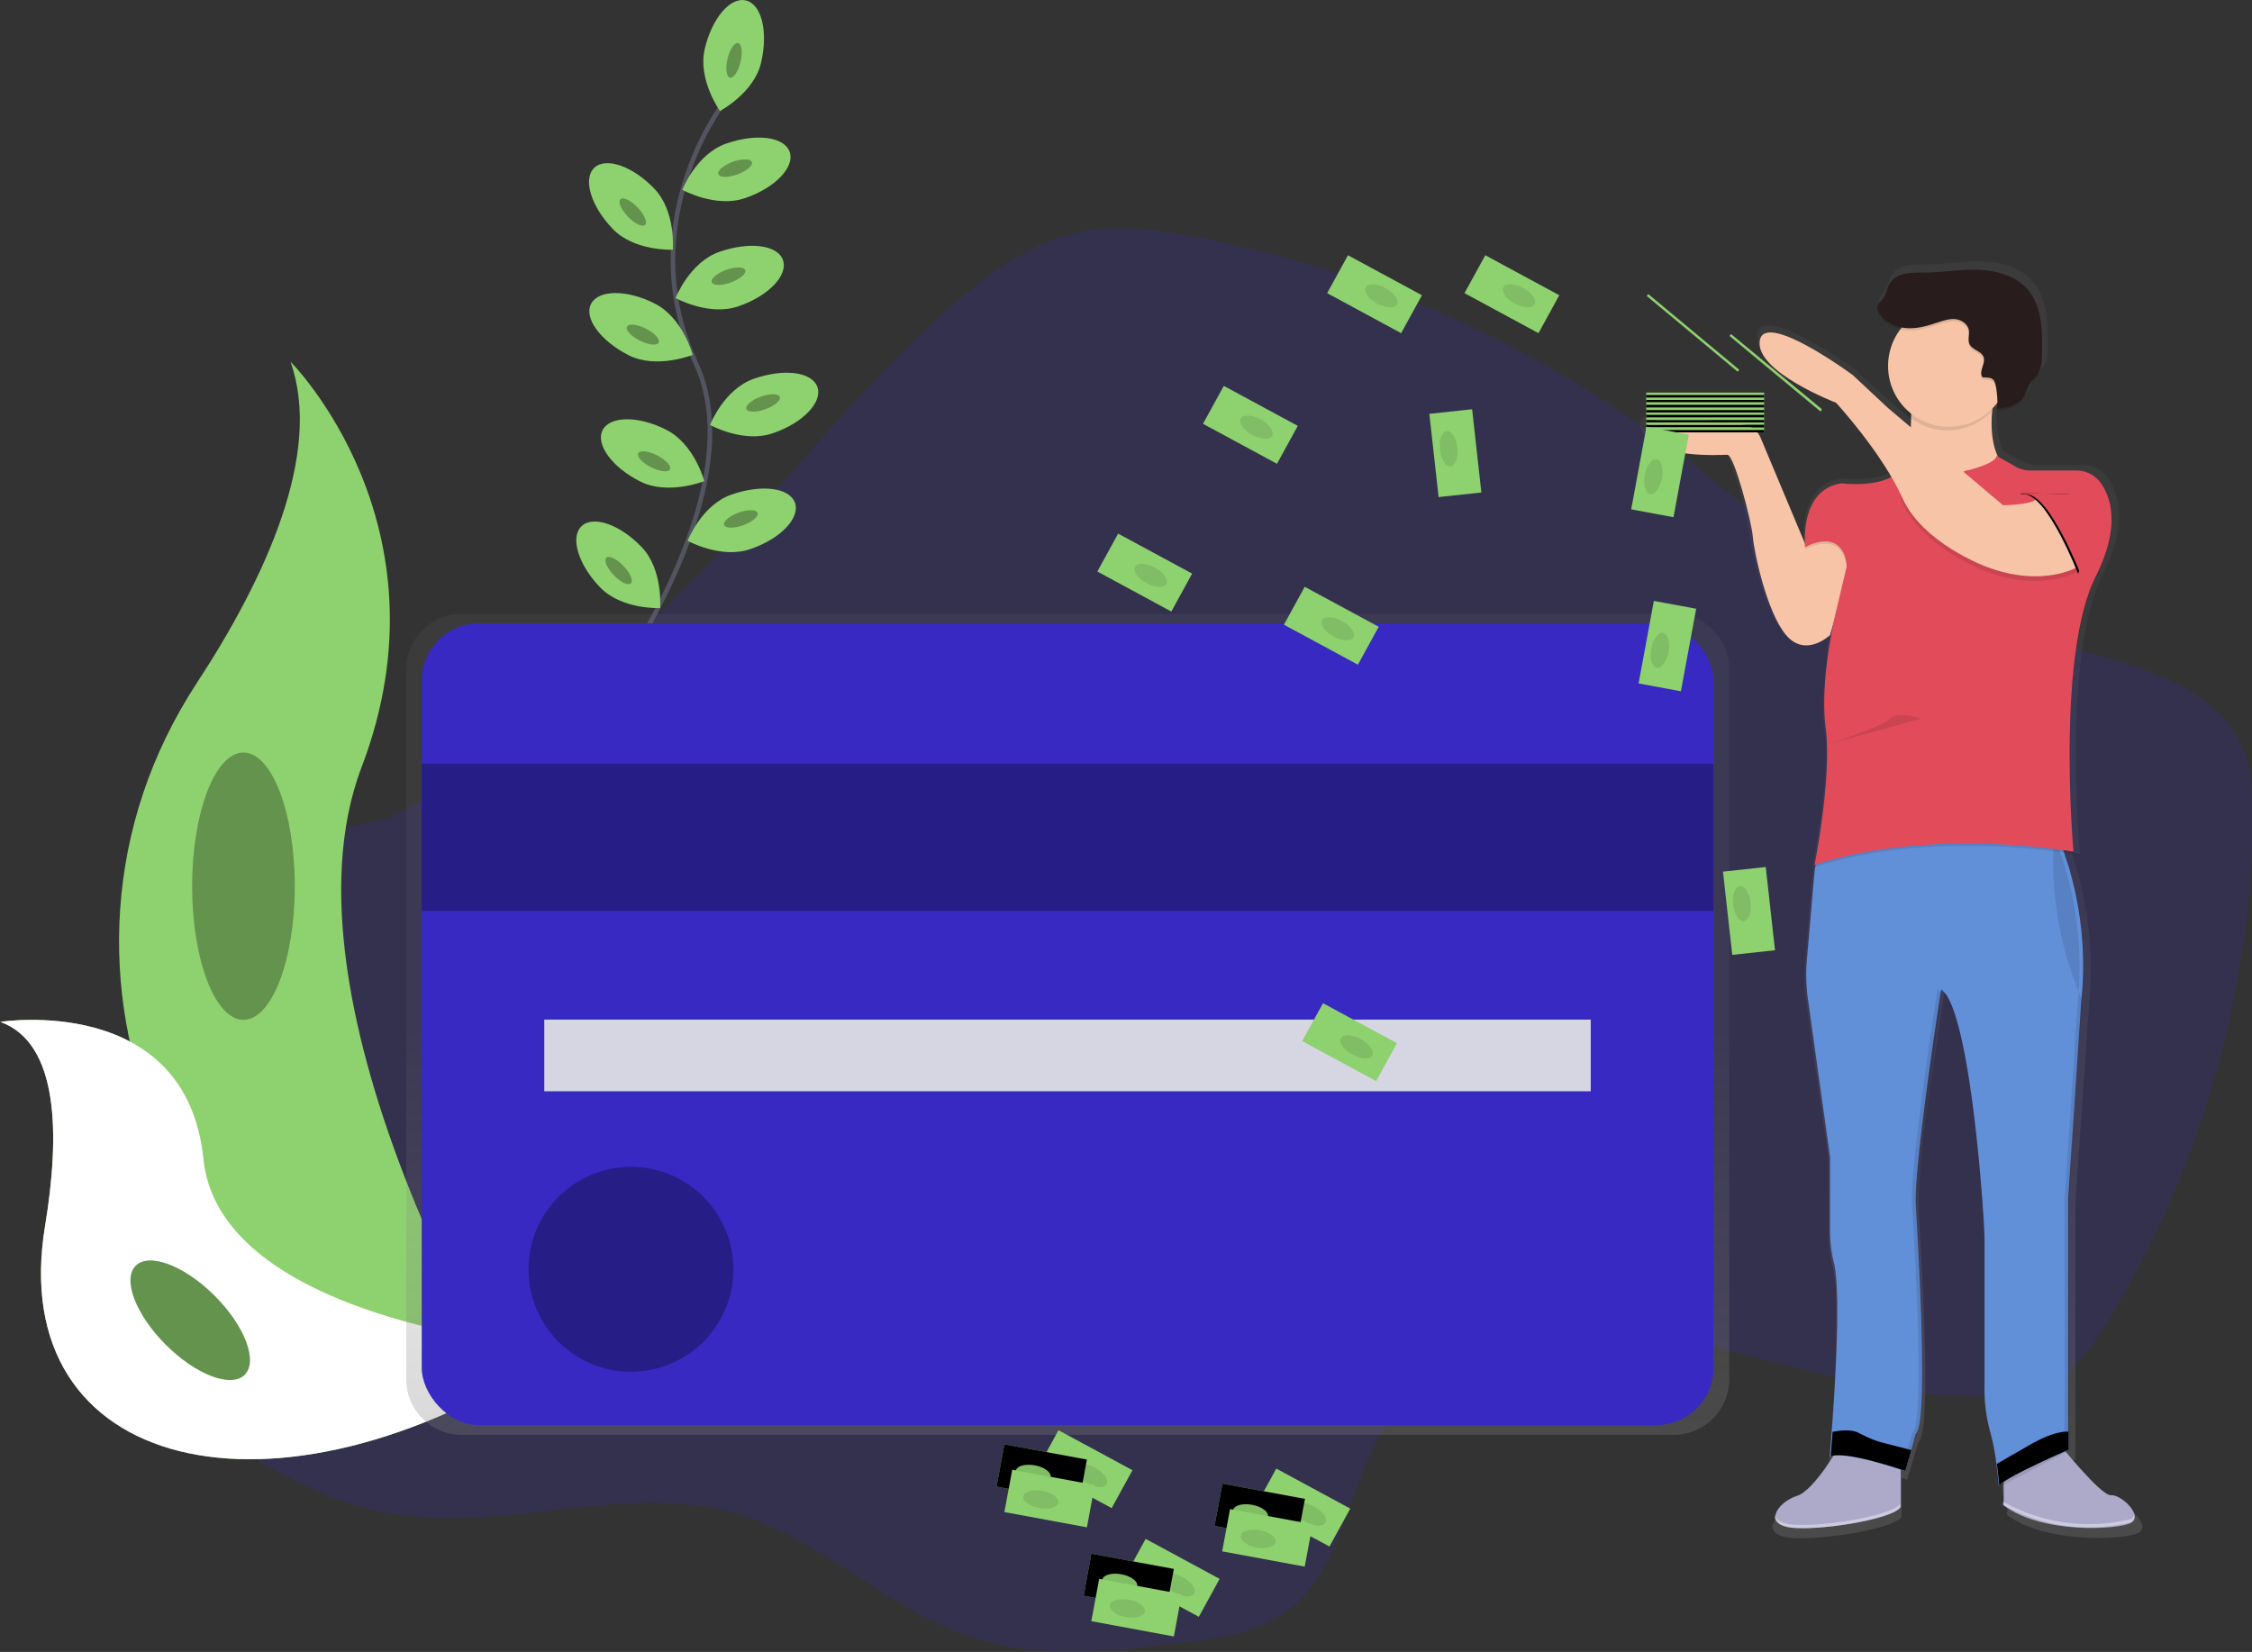 <svg xmlns="http://www.w3.org/2000/svg" xmlns:xlink="http://www.w3.org/1999/xlink" width="974" height="714.5" xmlns:v="https://vecta.io/nano"><rect width="100%" height="100%" fill="#333333" stroke="none"/><style><![CDATA[.B{fill:#8ed16f}.C{opacity:.1}.D{opacity:.3}.E{fill:#3729c1}.F{fill:#618fd8}.G{fill:#f7c4a7}]]></style><defs><linearGradient id="A" x1="574.7" y1="713.3" x2="574.7" y2="358.2" gradientUnits="userSpaceOnUse"><stop offset="0" stop-color="gray" stop-opacity=".3"/><stop offset=".5" stop-color="gray" stop-opacity=".1"/><stop offset="1" stop-color="gray" stop-opacity=".1"/></linearGradient><linearGradient id="B" x1="930.6" y1="757.8" x2="930.6" y2="205.6" xlink:href="#A"/><path id="C" d="M322.5 85.6c-12.8 4.6-27.4-3.5-27.4-3.5s6-15.5 19-20 25-3 27.4 3.5-6 15.5-19 20z"/><path id="D" d="M265 99c9.4 9.8 26 9 26 9s1.4-16.6-8-26.4-21-13.8-26-9-1.4 16.6 8 26.4z"/><path id="E" d="M0 442s80.6-12.8 88 59.4 155 82.2 155 82.2l-2.8 1.8c-121.8 80-238.3 51-220.7-55.2 6.5-39.5 6-79-19.3-88.2z"/><path id="F" d="M898.8 248.2s-13-33.5-23-34.4 19 0 19 0l9.6 17.2z"/><path id="G" d="M863.7 633.4a195 195 0 0 1 1 9.4c.5-3 30-15.8 30-15.8v-7.8c-.8 0-1.5 0-2.3.1-5.7.8-11 3.6-16 6.5l-13 7.5z"/><path id="H" d="M791.5 630c6.2-3 32.5 6.2 32.5 6.2l2.7-9-13.6-3.5c-2-.6-4-1.4-6-2.3l-4-2c-3.4-1.2-7-.7-10.5-.1l-.8 10.6z"/><path id="I" d="M763 179.4H712v-1H763z"/><path id="J" d="M633.4 126.8l9-16.4 32 17.3-9 16.4z"/><path id="K" d="M431 643l3.4-18.3 35.7 6.6-3.4 18.3z"/><path id="L" d="M468.7 690.2L472 672l35.7 6.6-3.4 18.3z"/></defs><path d="M129 362c-12.8 4-24.8 13.2-28 26.2-3.7 15 4.8 30 6 45.3 4 50.3-67.6 85.7-57.4 135 4 19.6 20.4 34 36.6 46 25.8 19 54.5 36 86.3 40.6 48.2 7.2 98.5-14 145.4-.6 37.8 10.8 66.7 42.5 104.2 54.2 28.6 9 59.3 5.4 89 1.8 16-2 32.8-4.2 45.7-13.8 24-18 25.5-53.2 41.6-78.5 24.8-39 79.2-46.7 125-39s90 26.2 136.2 24.7c10-.3 20-1.7 28.6-6.5 10.5-6 17.6-16.3 23.8-26.5 39-64.4 60.6-138 62.3-213.4.3-13-.2-26.5-6.3-38-7.7-14.5-23-23-38.4-29-36.8-14-77.4-16.3-113.5-32-34.8-15.2-63-42-93.2-64.8-60.3-45.5-130.3-76.7-204.5-91-17.4-3.4-35.4-5.8-52.7-2-20 4.5-37 17-52.5 30.2-41 35.5-74 79.4-111.8 118.3-26 27-54.5 51.4-85 73.2-14 10-29 22-44.5 29.5-14.3 6.8-27.7 5-42.8 9.6z" opacity=".2" class="E"/><path d="M312 46s-38.6 51.3-11 111.2-48.2 156-48.2 156" fill="none" stroke="#535461" stroke-miterlimit="10" stroke-width="2"/><g class="B"><path d="M329.2 27c-3 13.2-17.8 21-17.8 21s-9.7-13.5-6.6-26.8 11-22.6 17.8-21 9.7 13.5 6.6 26.8z"/><ellipse cx="429.5" cy="116.7" rx="7.7" ry="2.9" transform="matrix(.23 -.97 .97 .23 105.49 415.88)"/></g><ellipse cx="429.5" cy="116.7" rx="7.7" ry="2.9" transform="matrix(.23 -.97 .97 .23 105.49 415.88)" class="D"/><g class="B"><use xlink:href="#C"/><ellipse cx="431.1" cy="166.1" rx="7.7" ry="2.9" transform="matrix(.94 -.34 .34 .94 -143.78 63.15)"/></g><ellipse cx="431.1" cy="166.1" rx="7.7" ry="2.9" transform="matrix(.94 -.34 .34 .94 -143.78 63.15)" class="D"/><g class="B"><use xlink:href="#C" x="-2.9" y="46.8"/><ellipse cx="428.2" cy="212.9" rx="7.7" ry="2.9" transform="matrix(.94 -.34 .34 .94 -159.81 64.91)"/></g><ellipse cx="428.2" cy="212.9" rx="7.7" ry="2.9" transform="matrix(.94 -.34 .34 .94 -159.81 64.91)" class="D"/><g class="B"><use xlink:href="#C" x="12" y="101.7"/><ellipse cx="443.1" cy="267.8" rx="7.7" ry="2.9" transform="matrix(.94 -.34 .34 .94 -177.52 73.21)"/></g><ellipse cx="443.1" cy="267.8" rx="7.7" ry="2.9" transform="matrix(.94 -.34 .34 .94 -177.52 73.21)" class="D"/><g class="B"><use xlink:href="#C" x="2.3" y="151.8"/><ellipse cx="433.4" cy="318" rx="7.7" ry="2.9" transform="matrix(.94 -.34 .34 .94 -195.09 72.89)"/></g><ellipse cx="433.4" cy="318" rx="7.7" ry="2.9" transform="matrix(.94 -.34 .34 .94 -195.09 72.89)" class="D"/><g class="B"><use xlink:href="#D"/><ellipse cx="387.3" cy="182.6" rx="2.9" ry="7.7" transform="matrix(.72 -.69 .69 .72 -131.18 227.49)"/></g><ellipse cx="387.3" cy="182.6" rx="2.9" ry="7.7" transform="matrix(.72 -.69 .69 .72 -131.18 227.49)" class="D"/><g class="B"><use xlink:href="#D" x="-5.5" y="155"/><ellipse cx="381.9" cy="337.6" rx="2.9" ry="7.7" transform="matrix(.72 -.69 .69 .72 -240.35 267.22)"/></g><ellipse cx="381.9" cy="337.6" rx="2.9" ry="7.7" transform="matrix(.72 -.69 .69 .72 -240.35 267.22)" class="D"/><g class="B"><path d="M272 153.7c12 6 27.6-.2 27.6-.2s-4.2-16-16.4-22.2-24.5-6-27.6.2 4.2 16 16.4 22.2z"/><ellipse cx="390.8" cy="234.8" rx="2.9" ry="7.7" transform="matrix(.45 -.89 .89 .45 -106.8 386.88)"/></g><ellipse cx="390.8" cy="234.8" rx="2.9" ry="7.7" transform="matrix(.45 -.89 .89 .45 -106.8 386.88)" class="D"/><g class="B"><path d="M277 208.3c12 6 27.6-.2 27.6-.2s-4.2-16-16.4-22.2-24.5-6-27.6.2 4.3 16.2 16.4 22.2z"/><ellipse cx="395.9" cy="289.4" rx="2.9" ry="7.7" transform="matrix(.45 -.89 .89 .45 -152.82 421.65)"/></g><ellipse cx="395.9" cy="289.4" rx="2.9" ry="7.7" transform="matrix(.45 -.89 .89 .45 -152.82 421.65)" class="D"/><g class="B"><path d="M125.7 156.5s70.6 70.6 30.7 175.3 68.3 279 68.3 279l-3.3-.5C76.5 584.6 4.5 418.8 85 295.6c30-45.8 54.6-99.5 40.7-139z"/><use xlink:href="#E"/></g><use xlink:href="#E" fill="#fff" class="D"/><ellipse cx="105.3" cy="383.3" rx="22.2" ry="57.8" class="B"/><ellipse cx="105.3" cy="383.3" rx="22.2" ry="57.8" class="D"/><g transform="matrix(.71 -.71 .71 .71 -524.92 237.62)"><ellipse cx="192.8" cy="662.4" rx="14.9" ry="33.2" class="B"/><ellipse cx="192.8" cy="662.4" rx="14.9" ry="33.2" class="D"/></g><path d="M837 358.2H312.6a24 24 0 0 0-23.9 23.9v307.3a24 24 0 0 0 23.9 23.9H837a24 24 0 0 0 23.9-23.9V382a24 24 0 0 0-23.9-23.9z" transform="translate(-113 -92.7)" fill="url(#A)"/><g class="E"><rect x="182.4" y="269.6" width="558.7" height="346.8" rx="24.8"/><path d="M182.4 330.3H741V394H182.4z"/></g><path d="M182.4 330.3H741V394H182.4z" class="D"/><path fill="#d6d6e3" d="M235.4 441H688V472H235.4z"/><circle cx="272.9" cy="549" r="44.3" class="E"/><circle cx="272.9" cy="549" r="44.3" class="D"/><path d="M822.3 277c.7 2.3 2.2 4.2 4.3 5.4 9.2 6 29.2 4.8 31.6 4.8.5 0 1.2 1 2 2.4a169 169 0 0 1 9.4 33.4c.5 5.8 6 33 14.7 43 .3.3.5.6.8 1 8.7 8.7 18.8-1 18.8-1l1.5-5-1.3 7-.7 4-2 24.4c0 3 .1 6 .4 9l.3 2.4a85 85 0 0 1 .7 10.8C902.4 440 897 467 897 467v-.1 1l.3-.1q-.2 1.5-.4 3l-3.4 40a80 80 0 0 0 .7 15.3l9.8 68.7v32c0 4.8.6 9.7 1.8 14.4 3.2 12 .6 54.3-1 74.3l-.8 10.4v.3l.3-.1v.4c.4-.2 1-.3 1.3-.4-4 6-11 16-16.3 17.6a17 17 0 0 0-8.1 5.4v.2l-.2.3a6 6 0 0 0-1.2 3.1c-.1-.2-.1-.4-.2-.6-.4 2.2 1 4.3 5 5.3 2.5.5 5 .7 7.5.6 14.6 0 40.5-4.5 43.4-9.3v-16.7l.5.1h0l1.8.6 5-16.5c6-4.4 1-82.4 0-100.3-1-16.3 9.2-81.3 11-92.8l-.2-.3.3-1.7c.4.3.7.6 1 1 .6.7 1 1.5 1.5 2.3.8 1.4 1.6 3 2.2 4.5 10 24.6 14.3 95 14.3 101.4v66.3a69 69 0 0 0 2.7 19.3 83 83 0 0 1 2.1 10.1l.6 4a169 169 0 0 1 .5 3.9c0 .3.1.6.1 1s0 .3 0 .4l.4 4.3a1 1 0 0 1 .2-.4v.6c.1-.2.2-.5.4-.6.4-.4.8-.8 1.3-1v8.4l-.2-.2v1.5c10.2 7.7 26.8 10 39.5 10 8.3 0 15-1 17.3-2.2 3.3-1.6 1.5-5.4-1.5-8.3-2.3-2.3-5.4-4-7.3-3.8-3.2.4-14.2-12-20-19l.6-.3 1-.4V613l6-86.8c2-21.7-.5-43.7-7.5-64.4l-.1-.4 1.3.2 2.2.4s0-.3-.1-1h.1s-1.7-18.7-1.7-42.2c0-26.6 2.3-59 11.6-77.5 5.4-10.6 7.2-19 7-25.6.2-5.8-1.4-11.6-4.8-16.4a13 13 0 0 0-5.5-4.4l-.2-.1h-.1c-1.6-.7-3.3-1-5-1h-20c-2.3 0-4.6-.6-6.6-1.7l-8-4.5a40 40 0 0 1-2.4-19.5c0-.5.1-1 .1-1.6l.6-.6c.4-.5 1-1 1.3-1.4l-.1 1.2c-.1.6-.3 1-.5 1 4.3-.6 9-1.4 11.7-4.7l.3-.4c.8-1.3 1.4-2.6 2-4 .4-1 1-2 1.5-2.7.7-1 1.5-1.6 2.2-2.4v-.1c2.5-3 2.7-7.3 2.7-11.2 0-9.5-.2-20-6.6-27-5.3-6-13.7-8.2-21.7-8.4s-16 1.2-24 1.2c-5.4 0-12-.1-15 4.4-1.5 2.2-1.6 5-3.2 7.2-1 1.2-2.3 2.3-2.4 3.8 0 .7.2 1.4.5 2v.1c2 3.8 6 6.2 10.4 7-.7 1-1.4 1.8-2 2.8-2.6 4.2-4 9-4 14 0 .6 0 1.2.1 1.7.4 6.7 3.4 13 8.4 17.6l-.2 1.7.2.2q1 .8 1.8 1.5l.2.2v1 1.7c-.1.6 0 1-.1 1.4l-.1-.1-9.8-8.2-15.7-14.5S875 223.5 873 237c-.2 2.4.4 4.8 2 6.8 7.2 11 32 20.4 32 20.4s14.8 15.6 24.7 32.5c-.4.2-.7.4-1 .5-8.8 4-21.6 2.4-21.6 2.4-14.8 2.3-16.2 18.6-16 25v1 .5L873 280v-.1c-1.3-3-4-5.2-7.4-5.8-13.2-2.2-46-6.8-43.3 3zm82.4 449l1-.2v.1z" transform="translate(-113 -92.7)" fill="url(#B)"/><path d="M890 623.7s18.6 23.4 23 23 14.3 9 8.6 12-38.7 4.8-55-7.6v-18.7zm-94.2 1.3s-11 19.6-18.6 22-14.3 11-4.3 13.4 46-3 49.2-8.6v-25.4z" fill="#aca9c9"/><path d="M782 432.6l9.5 67.8V532c0 4.8.5 9.5 1.7 14.2 3 12 .6 53.6-1 73.3l-.8 10.6c6.2-3 32.5 6.2 32.5 6.2l2.7-9 2-7.2c5.7-4.3 1-81.3 0-99-.6-12 4.8-51.4 8.2-75l2.3-15.2.5-3c1 1 2 2 2.6 3a30 30 0 0 1 2.1 4.4c9.6 24.3 14 93.8 14 100v65.4a69 69 0 0 0 2.6 19.1 100 100 0 0 1 2.6 13.8 195 195 0 0 1 1 9.4c.5-3 30-15.8 30-15.8V518l5.7-85.6c2-19.4 0-39-5.5-57.6l-3.4-10.3c-1.7-4.6-3-7.2-3-7.2H791c-1.6.3-3 3.6-4.2 8.6a127 127 0 0 0-2.1 12l-3.4 39.5a80 80 0 0 0 .7 15.2z" class="F"/><path d="M893 627.3v-109l5.7-85.6c4.3-42.6-12-75-12-75h2a150 150 0 0 0 12 75.1c-4.2 42.6-5.7 85.6-5.7 85.6v109L865 643v-1.7c6.5-4.5 28.4-14 28.4-14zm-98.6 2.3c-1 0-1.8.2-2.6.5v-.5a17 17 0 0 1 2.6-.1zM827 620c5.7-4.3 1-81.3 0-99s11-93.2 11-93.2c.6.5 1.2 1 1.6 1.7L829 521c1 17.7 5.7 94.7 0 99l-4.8 16.3-1.7-.6z" class="C"/><path d="M801.5 239.3l-10 35.4s-10.5 10-19 0-14-36.8-14.4-42.6-8-35.4-11-35.4-31.5 2-35-10c-2.7-9.6 29.3-5 42.2-3 3.2.5 6 2.7 7.2 5.7l19.7 47s10.4-12 20.5 2.8zM866 157s-12.4 35 3.4 47.3S813 220 813 220l9.8-9.3s7-27.5 2-50.4z" class="G"/><path d="M850.8 204.4s12.7-3 12.7-6.4l11.2 6.4H903s20.6 11.5 3.4 46-9.6 119-9.6 119-61.2-11-112 5.7c0 0 7.6-37.8 4.8-59.3s4.8-51.6 4.8-51.6l4.3-18.2s-.2-17-18-8.4c0 0-2.6-24.6 15.5-27.5 0 0 21 3 27.3-7.6a32 32 0 0 0 27.3 1.9z" class="C"/><path d="M850.8 203.5s12.7-3 12.7-6.4l8.2 4.7a13 13 0 0 0 6.5 1.7H898a13 13 0 0 1 10.6 5.4c4.5 6.4 8.6 19-2.2 40.5-17.2 34.4-9.6 119-9.6 119s-61.2-11-112 5.7c0 0 7.6-37.8 4.8-59.3s4.8-51.6 4.8-51.6l4.3-18.2s-.2-17-18-8.4c0 0-2.6-24 14.8-27.4.5-.1 1-.1 1.5-.1 3.7.4 21 1.6 26.5-7.7 0 0 14 8 27.2 2z" fill="#e14b5a"/><path d="M899 247s-15.3 9.6-40.2 0c0 0-27.2-10-36-29.6s43.5 3.4 43.5 3.4 11 0 14.3-2.4 26.8 18.2 18.2 28.7z" class="C"/><path d="M899 245s-15.3 9.6-40.2 0c0 0-27.2-10-36-29.6s-28.7-41.2-28.7-41.2-35-13.4-33-26.8 40.2 14.8 40.2 14.8l15.3 14.3 49.7 42s11 0 14.3-2.4 26.8 18.2 18.2 28.7z" class="G"/><path d="M824.5 162l41-3.4c-2 6.3-3.6 12.8-4.3 19.5-10 10.3-26.3 10.8-36.8 1 1-5.7 1-11.5 0-17z" class="C"/><circle cx="842.9" cy="158.3" r="26.3" class="G"/><path d="M857.3 164c-1.5-2.5 1.6-5.8.6-8.6-1-2.6-4.7-3-6-5.4-1-2 0-4.3-.4-6.4-.6-2.7-3.5-4.5-6.3-4.6s-5.5 1-8.2 1.8c-4.4 1.5-9 2.6-13.5 2s-9-3-11-7a4 4 0 0 1-.5-1.9c.1-1.5 1.5-2.5 2.4-3.7 1.6-2 1.7-5 3.2-7 3-4.4 9.3-4.3 14.6-4.3 7.8 0 15.6-1.5 23.4-1.2s16 2.5 21.2 8.3c6.2 7 6.5 17.4 6.4 26.8 0 4-.2 8-2.6 11-.7 1-1.6 1.6-2.3 2.5-1.5 2-2 4.6-3.3 6.6-2.5 3.6-7.4 4.5-11.7 5 1.3-.2.2-8.7 0-9.5-.8-4-1.7-4-5.6-4.2z" class="C"/><path d="M857.3 163c-1.5-2.5 1.6-6 .6-8.6-1-2.6-4.7-3-6-5.4-1-2 0-4.3-.4-6.4-.6-2.7-3.5-4.5-6.3-4.6s-5.5 1-8.2 1.8c-4.4 1.5-9 2.6-13.5 2s-9-3-11-7a4 4 0 0 1-.5-1.9c.1-1.5 1.5-2.5 2.4-3.7 1.6-2 1.7-5 3.2-7 3-4.4 9.3-4.3 14.6-4.3 7.8 0 15.6-1.5 23.4-1.2s16 2.5 21.2 8.3c6.2 7 6.5 17.4 6.4 26.8 0 4-.2 8-2.6 11-.7 1-1.6 1.6-2.3 2.5-1.5 2-2 4.6-3.3 6.6-2.5 3.6-7.4 4.5-11.7 5 1.3-.2.2-8.7 0-9.5-.8-4-1.7-4-5.6-4.2z" fill="#281c1c"/><use xlink:href="#F" class="C"/><use xlink:href="#F" x="1" fill="#e14b5a"/><use xlink:href="#G" class="F"/><use xlink:href="#G" class="D"/><use xlink:href="#H" class="F"/><use xlink:href="#H" class="D"/><path d="M921.3 657.2c.8-.3 1.4-1 1.6-2 .4 1.4-.3 2.8-1.6 3.3a76 76 0 0 1-55-7.6v-1.4a76 76 0 0 0 55 7.6zM772.6 659c10 2.4 46-3 49.2-8.6v1.4c-3.4 5.7-39.2 11-49.2 8.6-4-1-5.4-3-5-5.2.3 1.6 1.8 3 5 3.8z" opacity=".4" fill="#fff"/><path d="M831 310.8s-10.5-3.4-13.4 0-27.4 11.2-27.4 11.2" class="C"/><g class="B"><use xlink:href="#I"/><use xlink:href="#I" y="1.1"/></g><use xlink:href="#I" y="1.1" class="C"/><g class="B"><use xlink:href="#I" y="2.2"/><use xlink:href="#I" y="3.3"/></g><use xlink:href="#I" y="3.3" class="C"/><g class="B"><use xlink:href="#I" y="4.3"/><use xlink:href="#I" y="5.4"/></g><use xlink:href="#I" y="5.4" class="C"/><g class="B"><use xlink:href="#I" y="6.6"/><use xlink:href="#I" y="7.6"/></g><use xlink:href="#I" y="7.6" class="C"/><g class="B"><use xlink:href="#I" y="-8.6"/><path d="M787.4 178L748 145.3l.7-.8L788 177zm-35.8-17.2L712.2 128l.7-.8 39.3 32.7z"/><use xlink:href="#I" y="-7.4"/></g><use xlink:href="#I" y="-7.4" class="C"/><g class="B"><use xlink:href="#I" y="-6.4"/><use xlink:href="#I" y="-5.4"/></g><use xlink:href="#I" y="-5.4" class="C"/><g class="B"><use xlink:href="#I" y="-4.4"/><use xlink:href="#I" y="-3.2"/></g><use xlink:href="#I" y="-3.2" class="C"/><g class="B"><use xlink:href="#I" y="-2.1"/><use xlink:href="#I" y="-1"/></g><use xlink:href="#I" y="-1" class="C"/><g class="B"><path d="M723.8 223.7l-18.3-3.4 6.6-35.7 18.3 3.4z"/><ellipse cx="831.1" cy="297" rx="7.7" ry="3.8" transform="matrix(.18 -.98 .98 .18 274.45 967.17)"/></g><ellipse cx="831.1" cy="297" rx="7.7" ry="3.8" transform="matrix(.18 -.98 .98 .18 274.45 967.17)" class="C"/><g class="B"><path d="M727 299l-18.3-3.4 6.6-35.7 18.3 3.4z"/><ellipse cx="834.3" cy="372.3" rx="7.7" ry="3.8" transform="matrix(.18 -.98 .98 .18 202.89 1031.88)"/></g><ellipse cx="834.3" cy="372.3" rx="7.7" ry="3.8" transform="matrix(.18 -.98 .98 .18 202.89 1031.88)" class="C"/><g class="B"><use xlink:href="#J"/><ellipse cx="766.7" cy="220.2" rx="3.8" ry="7.7" transform="matrix(.48 -.88 .88 .48 95.18 696.94)"/></g><ellipse cx="766.7" cy="220.2" rx="3.8" ry="7.7" transform="matrix(.48 -.88 .88 .48 95.18 696.94)" class="C"/><g class="B"><use xlink:href="#J" x="-70.2" y="323.5"/><ellipse cx="696.6" cy="543.7" rx="3.8" ry="7.7" transform="matrix(.48 -.88 .88 .48 -226.12 804.8)"/></g><ellipse cx="696.6" cy="543.7" rx="3.8" ry="7.7" transform="matrix(.48 -.88 .88 .48 -226.12 804.8)" class="C"/><g class="B"><use xlink:href="#J" x="-113.1" y="56.5"/><ellipse cx="653.6" cy="276.7" rx="3.8" ry="7.7" transform="matrix(.48 -.88 .88 .48 -13.8 627.12)"/></g><ellipse cx="653.6" cy="276.7" rx="3.8" ry="7.7" transform="matrix(.48 -.88 .88 .48 -13.8 627.12)" class="C"/><g class="B"><use xlink:href="#J" x="-59.4"/><ellipse cx="707.4" cy="220.2" rx="3.8" ry="7.7" transform="matrix(.48 -.88 .88 .48 64.12 644.8)"/></g><ellipse cx="707.4" cy="220.2" rx="3.8" ry="7.7" transform="matrix(.48 -.88 .88 .48 64.12 644.8)" class="C"/><g class="B"><path d="M618.2 179l18.5-2 4 36-18.5 2z"/><ellipse cx="742.2" cy="288.9" rx="3.8" ry="7.7" transform="matrix(.99 -.11 .11 .99 -140.02 -10.3)"/></g><ellipse cx="742.2" cy="288.9" rx="3.8" ry="7.7" transform="matrix(.99 -.11 .11 .99 -140.02 -10.3)" class="C"/><g class="B"><path d="M745.2 377l18.5-2 4 36-18.5 2z"/><ellipse cx="869.3" cy="486.6" rx="3.8" ry="7.7" transform="matrix(.99 -.11 .11 .99 -160.77 4.7)"/></g><ellipse cx="869.3" cy="486.6" rx="3.8" ry="7.7" transform="matrix(.99 -.11 .11 .99 -160.77 4.7)" class="C"/><g class="B"><use xlink:href="#J" x="-78.1" y="143.4"/><ellipse cx="688.6" cy="363.6" rx="3.8" ry="7.7" transform="matrix(.48 -.88 .88 .48 -71.92 703.4)"/></g><ellipse cx="688.6" cy="363.6" rx="3.8" ry="7.7" transform="matrix(.48 -.88 .88 .48 -71.92 703.4)" class="C"/><g class="B"><use xlink:href="#J" x="-158.8" y="120.4"/><ellipse cx="608" cy="340.6" rx="3.8" ry="7.7" transform="matrix(.48 -.88 .88 .48 -93.91 620.42)"/></g><ellipse cx="608" cy="340.6" rx="3.8" ry="7.7" transform="matrix(.48 -.88 .88 .48 -93.91 620.42)" class="C"/><g class="B"><use xlink:href="#J" x="-184.6" y="508.2"/><ellipse cx="582.1" cy="728.3" rx="3.8" ry="7.7" transform="matrix(.48 -.88 .88 .48 -448.43 800.9)"/></g><ellipse cx="582.1" cy="728.3" rx="3.8" ry="7.7" transform="matrix(.48 -.88 .88 .48 -448.43 800.9)" class="C"/><use xlink:href="#K" class="B"/><use xlink:href="#K" class="C"/><g transform="matrix(.18 -.98 .98 .18 -370.18 1058.41)"><ellipse cx="563.6" cy="730.2" rx="3.8" ry="7.7" class="B"/><ellipse cx="563.6" cy="730.2" rx="3.8" ry="7.7" class="C"/></g><g class="B"><use xlink:href="#K" x="3.4" y="11"/><ellipse cx="566.9" cy="741.2" rx="3.8" ry="7.7" transform="matrix(.18 -.98 .98 .18 -378.26 1070.69)"/></g><ellipse cx="566.9" cy="741.2" rx="3.8" ry="7.7" transform="matrix(.18 -.98 .98 .18 -378.26 1070.69)" class="C"/><g class="B"><use xlink:href="#J" x="-146.9" y="555.2"/><ellipse cx="619.8" cy="775.4" rx="3.8" ry="7.7" transform="matrix(.48 -.88 .88 .48 -470.11 858.74)"/></g><ellipse cx="619.8" cy="775.4" rx="3.8" ry="7.7" transform="matrix(.48 -.88 .88 .48 -470.11 858.74)" class="C"/><use xlink:href="#L" class="B"/><use xlink:href="#L" class="C"/><g transform="matrix(.18 -.98 .98 .18 -385.69 1133.99)"><ellipse cx="601.3" cy="777.3" rx="3.8" ry="7.7" class="B"/><ellipse cx="601.3" cy="777.3" rx="3.8" ry="7.7" class="C"/></g><g class="B"><use xlink:href="#K" x="41" y="58.2"/><ellipse cx="604.6" cy="788.3" rx="3.8" ry="7.7" transform="matrix(.18 -.98 .98 .18 -393.76 1146.27)"/></g><ellipse cx="604.6" cy="788.3" rx="3.8" ry="7.7" transform="matrix(.18 -.98 .98 .18 -393.76 1146.27)" class="C"/><g class="B"><use xlink:href="#J" x="-90.4" y="524.8"/><ellipse cx="676.4" cy="745" rx="3.8" ry="7.7" transform="matrix(.48 -.88 .88 .48 -413.78 892.55)"/></g><ellipse cx="676.4" cy="745" rx="3.8" ry="7.7" transform="matrix(.48 -.88 .88 .48 -413.78 892.55)" class="C"/><use xlink:href="#K" x="94.3" y="17" class="B"/><use xlink:href="#K" x="94.3" y="17" class="C"/><g transform="matrix(.18 -.98 .98 .18 -309.61 1164.76)"><ellipse cx="657.8" cy="747" rx="3.8" ry="7.7" class="B"/><ellipse cx="657.8" cy="747" rx="3.8" ry="7.7" class="C"/></g><g class="B"><use xlink:href="#K" x="97.6" y="28"/><ellipse cx="661.1" cy="758" rx="3.8" ry="7.7" transform="matrix(.18 -.98 .98 .18 -317.68 1177.04)"/></g><ellipse cx="661.1" cy="758" rx="3.8" ry="7.7" transform="matrix(.18 -.98 .98 .18 -317.68 1177.04)" class="C"/></svg>